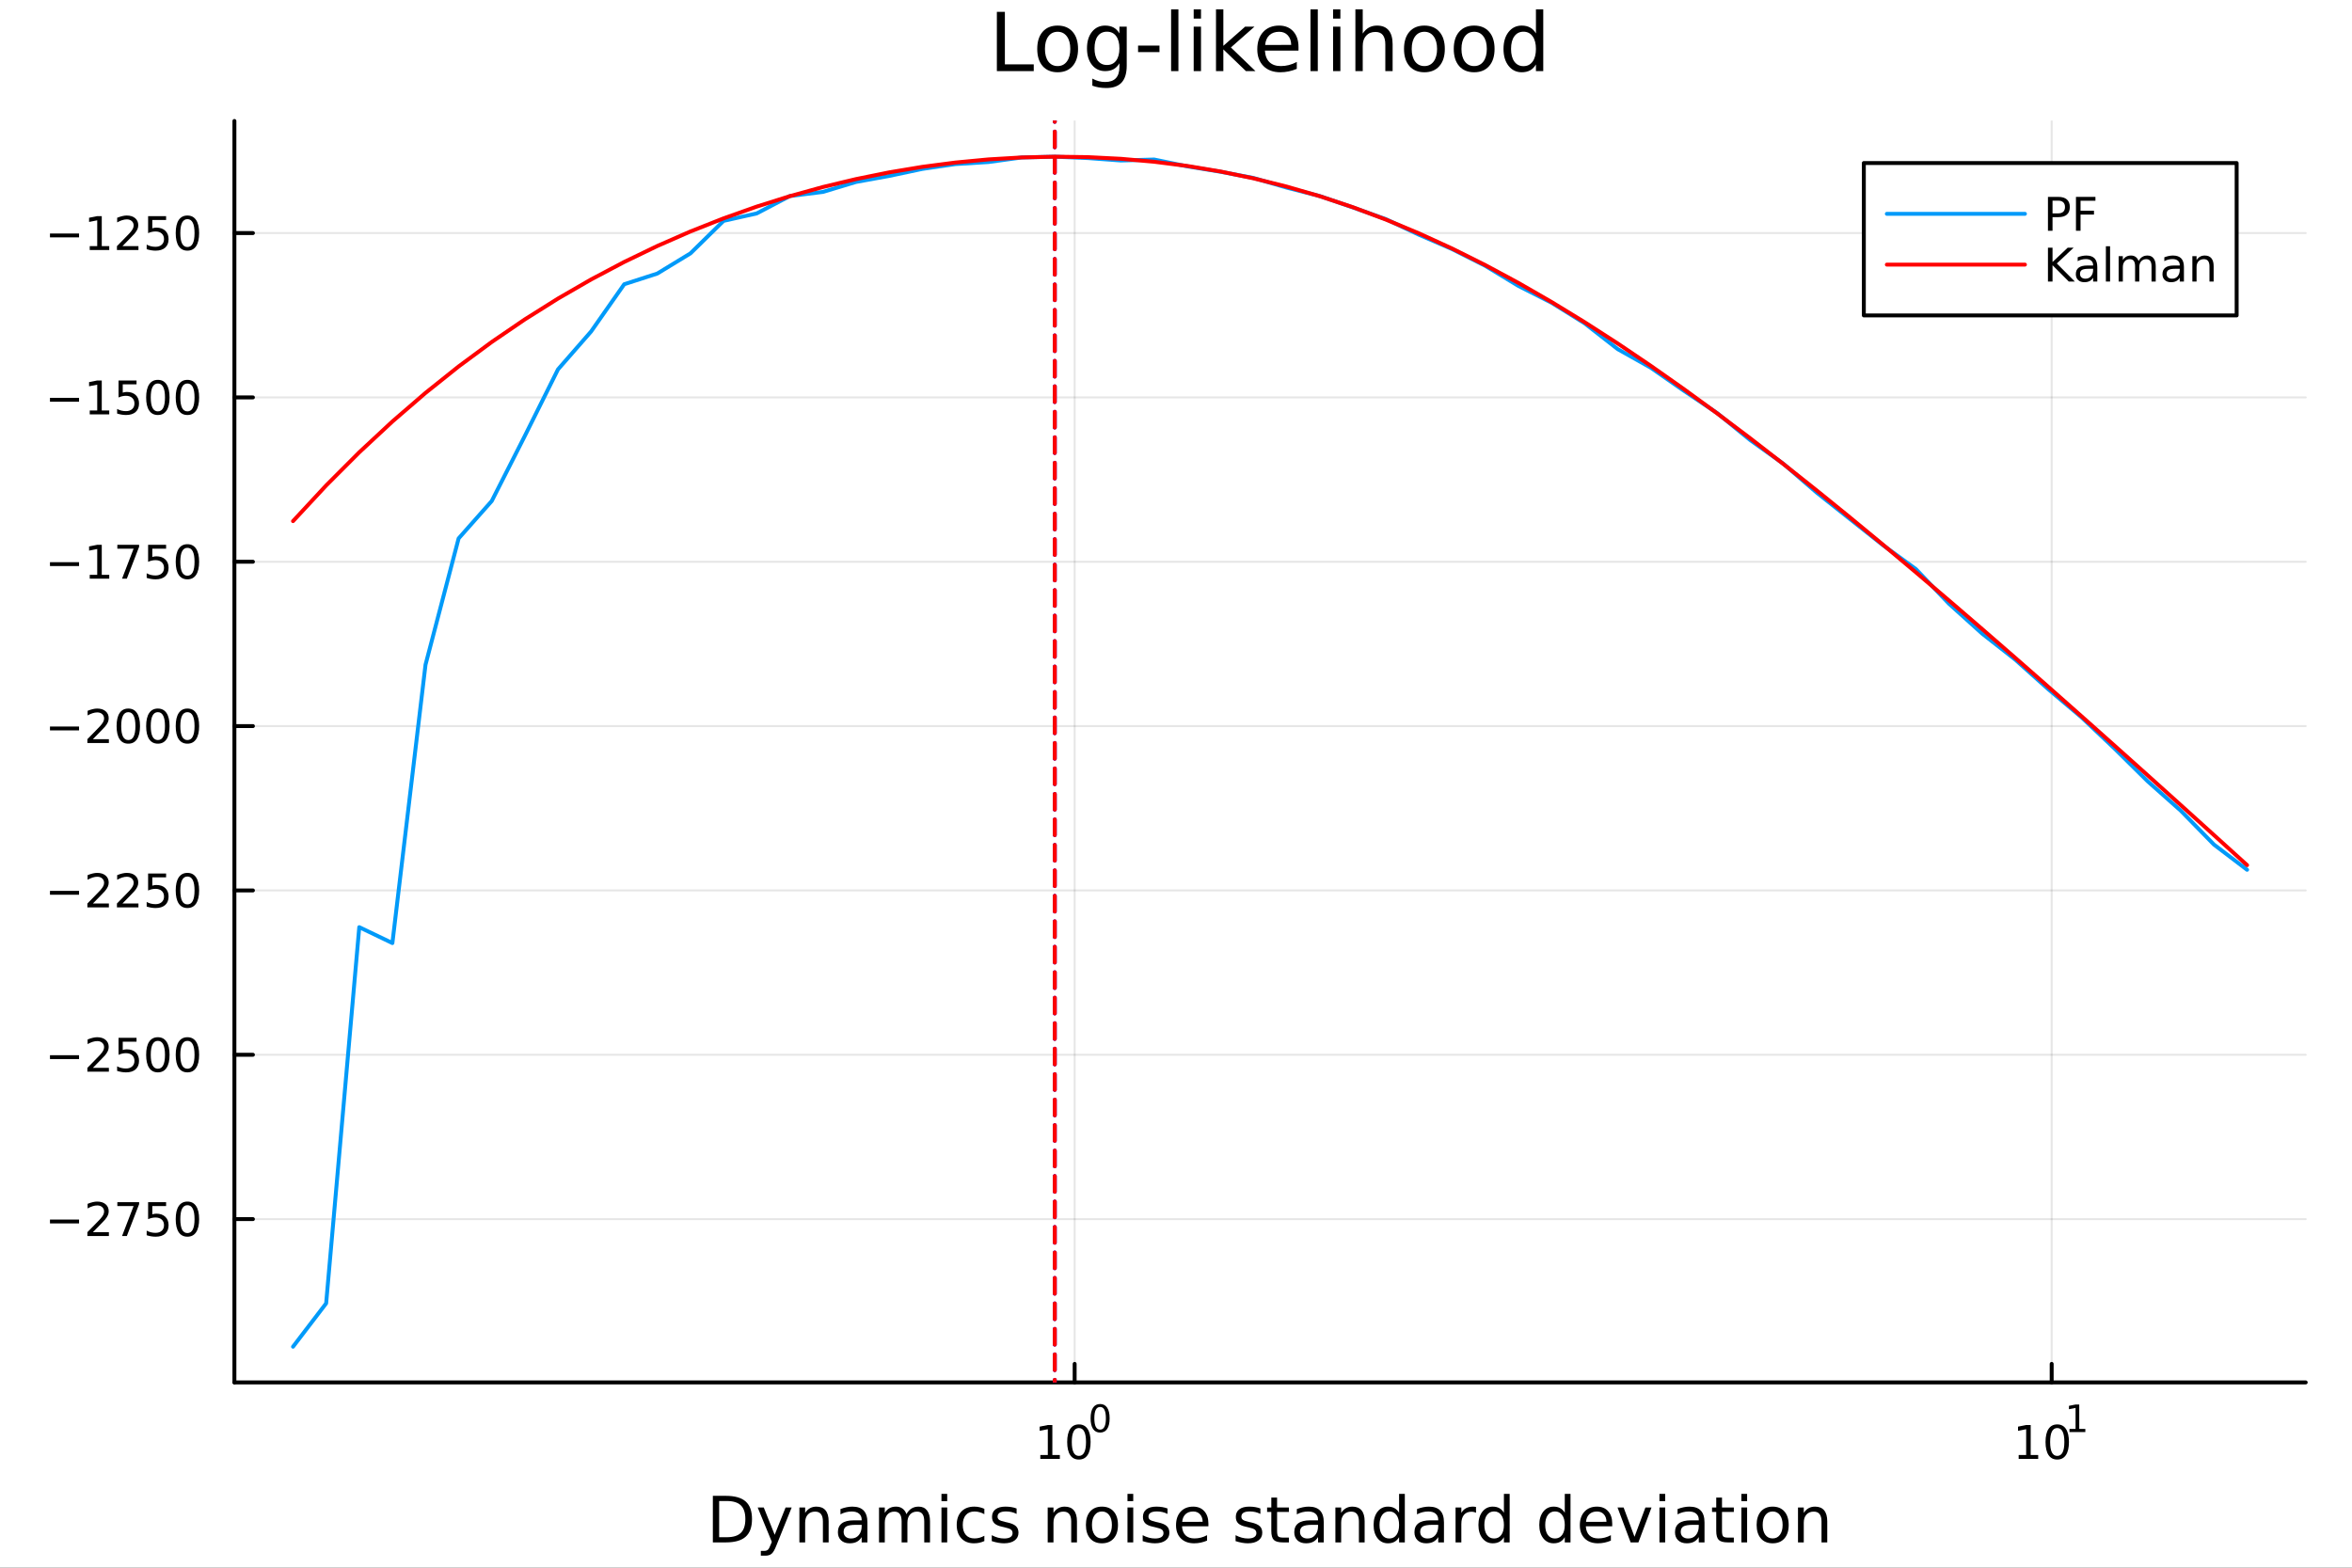 <?xml version="1.0" encoding="utf-8"?>
<svg xmlns="http://www.w3.org/2000/svg" xmlns:xlink="http://www.w3.org/1999/xlink" width="600" height="400" viewBox="0 0 2400 1600">
<rect x="0" y="0" width="2400" height="1600" fill="#333333" stroke="none"/>
<defs>
  <clipPath id="clip630">
    <rect x="0" y="0" width="2400" height="1600"/>
  </clipPath>
</defs>
<path clip-path="url(#clip630)" d="M0 1600 L2400 1600 L2400 0 L0 0  Z" fill="#ffffff" fill-rule="evenodd" fill-opacity="1"/>
<defs>
  <clipPath id="clip631">
    <rect x="480" y="0" width="1681" height="1600"/>
  </clipPath>
</defs>
<path clip-path="url(#clip630)" d="M239.19 1410.9 L2352.76 1410.9 L2352.76 123.472 L239.19 123.472  Z" fill="#ffffff" fill-rule="evenodd" fill-opacity="1"/>
<defs>
  <clipPath id="clip632">
    <rect x="239" y="123" width="2115" height="1288"/>
  </clipPath>
</defs>
<polyline clip-path="url(#clip632)" style="stroke:#000000; stroke-linecap:round; stroke-linejoin:round; stroke-width:2; stroke-opacity:0.1; fill:none" points="1096.58,1410.9 1096.58,123.472 "/>
<polyline clip-path="url(#clip632)" style="stroke:#000000; stroke-linecap:round; stroke-linejoin:round; stroke-width:2; stroke-opacity:0.1; fill:none" points="2093.55,1410.9 2093.55,123.472 "/>
<polyline clip-path="url(#clip632)" style="stroke:#000000; stroke-linecap:round; stroke-linejoin:round; stroke-width:2; stroke-opacity:0.1; fill:none" points="239.19,1244.24 2352.76,1244.24 "/>
<polyline clip-path="url(#clip632)" style="stroke:#000000; stroke-linecap:round; stroke-linejoin:round; stroke-width:2; stroke-opacity:0.1; fill:none" points="239.19,1076.51 2352.76,1076.51 "/>
<polyline clip-path="url(#clip632)" style="stroke:#000000; stroke-linecap:round; stroke-linejoin:round; stroke-width:2; stroke-opacity:0.1; fill:none" points="239.19,908.785 2352.76,908.785 "/>
<polyline clip-path="url(#clip632)" style="stroke:#000000; stroke-linecap:round; stroke-linejoin:round; stroke-width:2; stroke-opacity:0.1; fill:none" points="239.19,741.057 2352.76,741.057 "/>
<polyline clip-path="url(#clip632)" style="stroke:#000000; stroke-linecap:round; stroke-linejoin:round; stroke-width:2; stroke-opacity:0.1; fill:none" points="239.19,573.328 2352.76,573.328 "/>
<polyline clip-path="url(#clip632)" style="stroke:#000000; stroke-linecap:round; stroke-linejoin:round; stroke-width:2; stroke-opacity:0.1; fill:none" points="239.19,405.599 2352.76,405.599 "/>
<polyline clip-path="url(#clip632)" style="stroke:#000000; stroke-linecap:round; stroke-linejoin:round; stroke-width:2; stroke-opacity:0.1; fill:none" points="239.19,237.87 2352.76,237.87 "/>
<polyline clip-path="url(#clip630)" style="stroke:#000000; stroke-linecap:round; stroke-linejoin:round; stroke-width:4; stroke-opacity:1; fill:none" points="239.19,1410.9 2352.76,1410.9 "/>
<polyline clip-path="url(#clip630)" style="stroke:#000000; stroke-linecap:round; stroke-linejoin:round; stroke-width:4; stroke-opacity:1; fill:none" points="1096.58,1410.9 1096.58,1392 "/>
<polyline clip-path="url(#clip630)" style="stroke:#000000; stroke-linecap:round; stroke-linejoin:round; stroke-width:4; stroke-opacity:1; fill:none" points="2093.55,1410.9 2093.55,1392 "/>
<path clip-path="url(#clip630)" d="M1061.56 1485.02 L1069.2 1485.02 L1069.2 1458.66 L1060.89 1460.32 L1060.89 1456.06 L1069.16 1454.4 L1073.83 1454.4 L1073.83 1485.02 L1081.47 1485.02 L1081.47 1488.96 L1061.56 1488.96 L1061.56 1485.02 Z" fill="#000000" fill-rule="nonzero" fill-opacity="1" /><path clip-path="url(#clip630)" d="M1100.91 1457.48 Q1097.3 1457.48 1095.47 1461.04 Q1093.67 1464.58 1093.67 1471.71 Q1093.67 1478.82 1095.47 1482.38 Q1097.3 1485.92 1100.91 1485.92 Q1104.55 1485.92 1106.35 1482.38 Q1108.18 1478.82 1108.18 1471.71 Q1108.18 1464.58 1106.35 1461.04 Q1104.55 1457.48 1100.91 1457.48 M1100.91 1453.77 Q1106.72 1453.77 1109.78 1458.38 Q1112.86 1462.96 1112.86 1471.71 Q1112.86 1480.44 1109.78 1485.04 Q1106.72 1489.63 1100.91 1489.63 Q1095.1 1489.63 1092.03 1485.04 Q1088.97 1480.44 1088.97 1471.71 Q1088.97 1462.96 1092.03 1458.38 Q1095.1 1453.77 1100.91 1453.77 Z" fill="#000000" fill-rule="nonzero" fill-opacity="1" /><path clip-path="url(#clip630)" d="M1122.56 1435.97 Q1119.63 1435.97 1118.14 1438.86 Q1116.68 1441.74 1116.68 1447.53 Q1116.68 1453.31 1118.14 1456.2 Q1119.63 1459.08 1122.56 1459.08 Q1125.52 1459.08 1126.98 1456.2 Q1128.47 1453.31 1128.47 1447.53 Q1128.47 1441.74 1126.98 1438.86 Q1125.52 1435.97 1122.56 1435.97 M1122.56 1432.96 Q1127.28 1432.96 1129.77 1436.7 Q1132.27 1440.43 1132.27 1447.53 Q1132.27 1454.62 1129.77 1458.37 Q1127.28 1462.09 1122.56 1462.09 Q1117.84 1462.09 1115.34 1458.37 Q1112.86 1454.62 1112.86 1447.53 Q1112.86 1440.43 1115.34 1436.7 Q1117.84 1432.96 1122.56 1432.96 Z" fill="#000000" fill-rule="nonzero" fill-opacity="1" /><path clip-path="url(#clip630)" d="M2059.87 1485.02 L2067.51 1485.02 L2067.51 1458.66 L2059.2 1460.32 L2059.2 1456.06 L2067.47 1454.4 L2072.14 1454.4 L2072.14 1485.02 L2079.78 1485.02 L2079.78 1488.96 L2059.87 1488.96 L2059.87 1485.02 Z" fill="#000000" fill-rule="nonzero" fill-opacity="1" /><path clip-path="url(#clip630)" d="M2099.22 1457.48 Q2095.61 1457.48 2093.78 1461.04 Q2091.98 1464.58 2091.98 1471.71 Q2091.98 1478.82 2093.78 1482.38 Q2095.61 1485.92 2099.22 1485.92 Q2102.86 1485.92 2104.66 1482.38 Q2106.49 1478.82 2106.49 1471.71 Q2106.49 1464.58 2104.66 1461.04 Q2102.86 1457.48 2099.22 1457.48 M2099.22 1453.77 Q2105.03 1453.77 2108.09 1458.38 Q2111.17 1462.96 2111.17 1471.71 Q2111.17 1480.44 2108.09 1485.04 Q2105.03 1489.63 2099.22 1489.63 Q2093.41 1489.63 2090.34 1485.04 Q2087.28 1480.44 2087.28 1471.71 Q2087.28 1462.96 2090.34 1458.38 Q2093.41 1453.77 2099.22 1453.77 Z" fill="#000000" fill-rule="nonzero" fill-opacity="1" /><path clip-path="url(#clip630)" d="M2111.71 1458.35 L2117.92 1458.35 L2117.92 1436.93 L2111.17 1438.28 L2111.17 1434.82 L2117.88 1433.47 L2121.68 1433.47 L2121.68 1458.35 L2127.89 1458.35 L2127.89 1461.55 L2111.71 1461.55 L2111.71 1458.35 Z" fill="#000000" fill-rule="nonzero" fill-opacity="1" /><path clip-path="url(#clip630)" d="M733.834 1531.95 L733.834 1568.9 L741.6 1568.9 Q751.435 1568.9 755.986 1564.45 Q760.569 1559.99 760.569 1550.38 Q760.569 1540.83 755.986 1536.4 Q751.435 1531.95 741.6 1531.95 L733.834 1531.95 M727.404 1526.67 L740.613 1526.67 Q754.427 1526.67 760.888 1532.43 Q767.349 1538.16 767.349 1550.38 Q767.349 1562.66 760.856 1568.42 Q754.363 1574.19 740.613 1574.19 L727.404 1574.19 L727.404 1526.67 Z" fill="#000000" fill-rule="nonzero" fill-opacity="1" /><path clip-path="url(#clip630)" d="M792.175 1577.5 Q789.693 1583.86 787.337 1585.8 Q784.982 1587.74 781.035 1587.74 L776.356 1587.74 L776.356 1582.84 L779.794 1582.84 Q782.213 1582.84 783.55 1581.7 Q784.886 1580.55 786.51 1576.29 L787.56 1573.61 L773.142 1538.54 L779.348 1538.54 L790.488 1566.42 L801.628 1538.54 L807.835 1538.54 L792.175 1577.5 Z" fill="#000000" fill-rule="nonzero" fill-opacity="1" /><path clip-path="url(#clip630)" d="M845.552 1552.67 L845.552 1574.19 L839.695 1574.19 L839.695 1552.86 Q839.695 1547.8 837.722 1545.29 Q835.748 1542.77 831.802 1542.77 Q827.059 1542.77 824.322 1545.79 Q821.585 1548.82 821.585 1554.04 L821.585 1574.19 L815.696 1574.19 L815.696 1538.54 L821.585 1538.54 L821.585 1544.08 Q823.685 1540.86 826.518 1539.27 Q829.383 1537.68 833.107 1537.68 Q839.25 1537.68 842.401 1541.5 Q845.552 1545.29 845.552 1552.67 Z" fill="#000000" fill-rule="nonzero" fill-opacity="1" /><path clip-path="url(#clip630)" d="M873.433 1556.27 Q866.336 1556.27 863.598 1557.89 Q860.861 1559.51 860.861 1563.43 Q860.861 1566.55 862.898 1568.39 Q864.967 1570.21 868.5 1570.21 Q873.37 1570.21 876.298 1566.77 Q879.258 1563.3 879.258 1557.57 L879.258 1556.27 L873.433 1556.27 M885.115 1553.85 L885.115 1574.19 L879.258 1574.19 L879.258 1568.77 Q877.253 1572.02 874.261 1573.58 Q871.269 1575.11 866.94 1575.11 Q861.466 1575.11 858.219 1572.05 Q855.005 1568.97 855.005 1563.81 Q855.005 1557.79 859.015 1554.74 Q863.057 1551.68 871.046 1551.68 L879.258 1551.68 L879.258 1551.11 Q879.258 1547.07 876.584 1544.87 Q873.943 1542.64 869.137 1542.64 Q866.081 1542.64 863.185 1543.38 Q860.288 1544.11 857.615 1545.57 L857.615 1540.16 Q860.829 1538.92 863.853 1538.31 Q866.877 1537.68 869.741 1537.68 Q877.476 1537.68 881.295 1541.69 Q885.115 1545.7 885.115 1553.85 Z" fill="#000000" fill-rule="nonzero" fill-opacity="1" /><path clip-path="url(#clip630)" d="M924.932 1545.38 Q927.128 1541.43 930.184 1539.56 Q933.239 1537.68 937.377 1537.68 Q942.947 1537.68 945.971 1541.59 Q948.994 1545.48 948.994 1552.67 L948.994 1574.19 L943.106 1574.19 L943.106 1552.86 Q943.106 1547.74 941.292 1545.25 Q939.478 1542.77 935.754 1542.77 Q931.202 1542.77 928.56 1545.79 Q925.919 1548.82 925.919 1554.04 L925.919 1574.19 L920.03 1574.19 L920.03 1552.86 Q920.03 1547.7 918.216 1545.25 Q916.402 1542.77 912.614 1542.77 Q908.127 1542.77 905.485 1545.83 Q902.843 1548.85 902.843 1554.04 L902.843 1574.19 L896.955 1574.19 L896.955 1538.54 L902.843 1538.54 L902.843 1544.08 Q904.848 1540.8 907.649 1539.24 Q910.45 1537.68 914.301 1537.68 Q918.184 1537.68 920.89 1539.65 Q923.627 1541.62 924.932 1545.38 Z" fill="#000000" fill-rule="nonzero" fill-opacity="1" /><path clip-path="url(#clip630)" d="M960.675 1538.54 L966.532 1538.54 L966.532 1574.19 L960.675 1574.19 L960.675 1538.54 M960.675 1524.66 L966.532 1524.66 L966.532 1532.08 L960.675 1532.08 L960.675 1524.66 Z" fill="#000000" fill-rule="nonzero" fill-opacity="1" /><path clip-path="url(#clip630)" d="M1004.44 1539.91 L1004.44 1545.38 Q1001.96 1544.01 999.443 1543.34 Q996.96 1542.64 994.414 1542.64 Q988.716 1542.64 985.565 1546.27 Q982.414 1549.87 982.414 1556.39 Q982.414 1562.92 985.565 1566.55 Q988.716 1570.14 994.414 1570.14 Q996.96 1570.14 999.443 1569.47 Q1001.96 1568.77 1004.44 1567.41 L1004.44 1572.82 Q1001.99 1573.96 999.347 1574.54 Q996.737 1575.11 993.777 1575.11 Q985.725 1575.11 980.982 1570.05 Q976.24 1564.99 976.24 1556.39 Q976.24 1547.67 981.014 1542.68 Q985.82 1537.68 994.159 1537.68 Q996.865 1537.68 999.443 1538.25 Q1002.02 1538.79 1004.44 1539.91 Z" fill="#000000" fill-rule="nonzero" fill-opacity="1" /><path clip-path="url(#clip630)" d="M1037.35 1539.59 L1037.35 1545.13 Q1034.87 1543.85 1032.19 1543.22 Q1029.52 1542.58 1026.66 1542.58 Q1022.3 1542.58 1020.1 1543.92 Q1017.93 1545.25 1017.93 1547.93 Q1017.93 1549.96 1019.49 1551.14 Q1021.05 1552.29 1025.76 1553.34 L1027.77 1553.78 Q1034.01 1555.12 1036.62 1557.57 Q1039.26 1559.99 1039.26 1564.35 Q1039.26 1569.32 1035.31 1572.21 Q1031.4 1575.11 1024.52 1575.11 Q1021.66 1575.11 1018.54 1574.54 Q1015.45 1573.99 1012.01 1572.88 L1012.01 1566.83 Q1015.26 1568.52 1018.41 1569.38 Q1021.56 1570.21 1024.65 1570.21 Q1028.79 1570.21 1031.02 1568.81 Q1033.24 1567.37 1033.24 1564.8 Q1033.24 1562.41 1031.62 1561.14 Q1030.03 1559.86 1024.59 1558.68 L1022.55 1558.21 Q1017.11 1557.06 1014.69 1554.71 Q1012.27 1552.32 1012.27 1548.18 Q1012.27 1543.15 1015.83 1540.42 Q1019.4 1537.68 1025.96 1537.68 Q1029.2 1537.68 1032.07 1538.16 Q1034.93 1538.63 1037.35 1539.59 Z" fill="#000000" fill-rule="nonzero" fill-opacity="1" /><path clip-path="url(#clip630)" d="M1098.94 1552.67 L1098.94 1574.19 L1093.08 1574.19 L1093.08 1552.86 Q1093.08 1547.8 1091.11 1545.29 Q1089.14 1542.77 1085.19 1542.77 Q1080.45 1542.77 1077.71 1545.79 Q1074.97 1548.82 1074.97 1554.04 L1074.97 1574.19 L1069.08 1574.19 L1069.08 1538.54 L1074.97 1538.54 L1074.97 1544.08 Q1077.07 1540.86 1079.91 1539.27 Q1082.77 1537.68 1086.49 1537.68 Q1092.64 1537.68 1095.79 1541.5 Q1098.94 1545.29 1098.94 1552.67 Z" fill="#000000" fill-rule="nonzero" fill-opacity="1" /><path clip-path="url(#clip630)" d="M1124.43 1542.64 Q1119.72 1542.64 1116.99 1546.34 Q1114.25 1550 1114.25 1556.39 Q1114.25 1562.79 1116.95 1566.48 Q1119.69 1570.14 1124.43 1570.14 Q1129.11 1570.14 1131.85 1566.45 Q1134.59 1562.76 1134.59 1556.39 Q1134.59 1550.06 1131.85 1546.37 Q1129.11 1542.64 1124.43 1542.64 M1124.43 1537.68 Q1132.07 1537.68 1136.43 1542.64 Q1140.79 1547.61 1140.79 1556.39 Q1140.79 1565.15 1136.43 1570.14 Q1132.07 1575.11 1124.43 1575.11 Q1116.76 1575.11 1112.4 1570.14 Q1108.07 1565.15 1108.07 1556.39 Q1108.07 1547.61 1112.4 1542.64 Q1116.76 1537.68 1124.43 1537.68 Z" fill="#000000" fill-rule="nonzero" fill-opacity="1" /><path clip-path="url(#clip630)" d="M1150.5 1538.54 L1156.36 1538.54 L1156.36 1574.19 L1150.5 1574.19 L1150.5 1538.54 M1150.5 1524.66 L1156.36 1524.66 L1156.36 1532.08 L1150.5 1532.08 L1150.5 1524.66 Z" fill="#000000" fill-rule="nonzero" fill-opacity="1" /><path clip-path="url(#clip630)" d="M1191.34 1539.59 L1191.34 1545.13 Q1188.85 1543.85 1186.18 1543.22 Q1183.51 1542.58 1180.64 1542.58 Q1176.28 1542.58 1174.09 1543.92 Q1171.92 1545.25 1171.92 1547.93 Q1171.92 1549.96 1173.48 1551.14 Q1175.04 1552.29 1179.75 1553.34 L1181.76 1553.78 Q1187.99 1555.12 1190.6 1557.57 Q1193.25 1559.99 1193.25 1564.35 Q1193.25 1569.32 1189.3 1572.21 Q1185.38 1575.11 1178.51 1575.11 Q1175.65 1575.11 1172.53 1574.54 Q1169.44 1573.99 1166 1572.88 L1166 1566.83 Q1169.25 1568.52 1172.4 1569.38 Q1175.55 1570.21 1178.64 1570.21 Q1182.77 1570.21 1185 1568.81 Q1187.23 1567.37 1187.23 1564.8 Q1187.23 1562.41 1185.61 1561.14 Q1184.02 1559.86 1178.57 1558.68 L1176.54 1558.21 Q1171.09 1557.06 1168.67 1554.71 Q1166.26 1552.32 1166.26 1548.18 Q1166.26 1543.15 1169.82 1540.42 Q1173.39 1537.68 1179.94 1537.68 Q1183.19 1537.68 1186.05 1538.16 Q1188.92 1538.63 1191.34 1539.59 Z" fill="#000000" fill-rule="nonzero" fill-opacity="1" /><path clip-path="url(#clip630)" d="M1233.06 1554.9 L1233.06 1557.76 L1206.14 1557.76 Q1206.52 1563.81 1209.77 1566.99 Q1213.04 1570.14 1218.87 1570.14 Q1222.24 1570.14 1225.39 1569.32 Q1228.58 1568.49 1231.7 1566.83 L1231.7 1572.37 Q1228.54 1573.71 1225.23 1574.41 Q1221.92 1575.11 1218.52 1575.11 Q1209.99 1575.11 1204.99 1570.14 Q1200.03 1565.18 1200.03 1556.71 Q1200.03 1547.96 1204.74 1542.83 Q1209.48 1537.68 1217.5 1537.68 Q1224.69 1537.68 1228.86 1542.33 Q1233.06 1546.94 1233.06 1554.9 M1227.21 1553.18 Q1227.14 1548.37 1224.5 1545.51 Q1221.89 1542.64 1217.56 1542.64 Q1212.66 1542.64 1209.7 1545.41 Q1206.77 1548.18 1206.33 1553.21 L1227.21 1553.18 Z" fill="#000000" fill-rule="nonzero" fill-opacity="1" /><path clip-path="url(#clip630)" d="M1286.12 1539.59 L1286.12 1545.13 Q1283.64 1543.85 1280.97 1543.22 Q1278.29 1542.58 1275.43 1542.58 Q1271.07 1542.58 1268.87 1543.92 Q1266.71 1545.25 1266.71 1547.93 Q1266.71 1549.96 1268.27 1551.14 Q1269.83 1552.29 1274.54 1553.34 L1276.54 1553.78 Q1282.78 1555.12 1285.39 1557.57 Q1288.03 1559.99 1288.03 1564.35 Q1288.03 1569.32 1284.09 1572.21 Q1280.17 1575.11 1273.3 1575.11 Q1270.43 1575.11 1267.31 1574.54 Q1264.22 1573.99 1260.79 1572.88 L1260.79 1566.83 Q1264.03 1568.52 1267.18 1569.38 Q1270.34 1570.21 1273.42 1570.21 Q1277.56 1570.21 1279.79 1568.81 Q1282.02 1567.37 1282.02 1564.8 Q1282.02 1562.41 1280.39 1561.14 Q1278.8 1559.86 1273.36 1558.68 L1271.32 1558.21 Q1265.88 1557.06 1263.46 1554.71 Q1261.04 1552.32 1261.04 1548.18 Q1261.04 1543.15 1264.61 1540.42 Q1268.17 1537.68 1274.73 1537.68 Q1277.97 1537.68 1280.84 1538.16 Q1283.7 1538.63 1286.12 1539.59 Z" fill="#000000" fill-rule="nonzero" fill-opacity="1" /><path clip-path="url(#clip630)" d="M1303.15 1528.42 L1303.15 1538.54 L1315.21 1538.54 L1315.21 1543.09 L1303.15 1543.09 L1303.15 1562.44 Q1303.15 1566.8 1304.33 1568.04 Q1305.54 1569.28 1309.2 1569.28 L1315.21 1569.28 L1315.21 1574.19 L1309.2 1574.19 Q1302.42 1574.19 1299.84 1571.67 Q1297.26 1569.12 1297.26 1562.44 L1297.26 1543.09 L1292.97 1543.09 L1292.97 1538.54 L1297.26 1538.54 L1297.26 1528.42 L1303.15 1528.42 Z" fill="#000000" fill-rule="nonzero" fill-opacity="1" /><path clip-path="url(#clip630)" d="M1339.12 1556.27 Q1332.02 1556.27 1329.28 1557.89 Q1326.54 1559.51 1326.54 1563.43 Q1326.54 1566.55 1328.58 1568.39 Q1330.65 1570.21 1334.18 1570.21 Q1339.05 1570.21 1341.98 1566.77 Q1344.94 1563.3 1344.94 1557.57 L1344.94 1556.27 L1339.12 1556.27 M1350.8 1553.85 L1350.8 1574.19 L1344.94 1574.19 L1344.94 1568.77 Q1342.94 1572.02 1339.94 1573.58 Q1336.95 1575.11 1332.62 1575.11 Q1327.15 1575.11 1323.9 1572.05 Q1320.69 1568.97 1320.69 1563.81 Q1320.69 1557.79 1324.7 1554.74 Q1328.74 1551.68 1336.73 1551.68 L1344.94 1551.68 L1344.94 1551.11 Q1344.94 1547.07 1342.27 1544.87 Q1339.63 1542.64 1334.82 1542.64 Q1331.76 1542.64 1328.87 1543.38 Q1325.97 1544.11 1323.3 1545.57 L1323.3 1540.16 Q1326.51 1538.92 1329.54 1538.31 Q1332.56 1537.68 1335.42 1537.68 Q1343.16 1537.68 1346.98 1541.69 Q1350.8 1545.7 1350.8 1553.85 Z" fill="#000000" fill-rule="nonzero" fill-opacity="1" /><path clip-path="url(#clip630)" d="M1392.49 1552.67 L1392.49 1574.19 L1386.64 1574.19 L1386.64 1552.86 Q1386.64 1547.8 1384.66 1545.29 Q1382.69 1542.77 1378.74 1542.77 Q1374 1542.77 1371.26 1545.79 Q1368.53 1548.82 1368.53 1554.04 L1368.53 1574.19 L1362.64 1574.19 L1362.64 1538.54 L1368.53 1538.54 L1368.53 1544.08 Q1370.63 1540.86 1373.46 1539.27 Q1376.32 1537.68 1380.05 1537.68 Q1386.19 1537.68 1389.34 1541.5 Q1392.49 1545.29 1392.49 1552.67 Z" fill="#000000" fill-rule="nonzero" fill-opacity="1" /><path clip-path="url(#clip630)" d="M1427.63 1543.95 L1427.63 1524.66 L1433.49 1524.66 L1433.49 1574.19 L1427.63 1574.19 L1427.63 1568.84 Q1425.79 1572.02 1422.95 1573.58 Q1420.15 1575.11 1416.21 1575.11 Q1409.74 1575.11 1405.67 1569.95 Q1401.63 1564.8 1401.63 1556.39 Q1401.63 1547.99 1405.67 1542.83 Q1409.74 1537.68 1416.21 1537.68 Q1420.15 1537.68 1422.95 1539.24 Q1425.79 1540.77 1427.63 1543.95 M1407.68 1556.39 Q1407.68 1562.85 1410.32 1566.55 Q1412.99 1570.21 1417.64 1570.21 Q1422.28 1570.21 1424.96 1566.55 Q1427.63 1562.85 1427.63 1556.39 Q1427.63 1549.93 1424.96 1546.27 Q1422.28 1542.58 1417.64 1542.58 Q1412.99 1542.58 1410.32 1546.27 Q1407.68 1549.93 1407.68 1556.39 Z" fill="#000000" fill-rule="nonzero" fill-opacity="1" /><path clip-path="url(#clip630)" d="M1461.75 1556.27 Q1454.65 1556.27 1451.92 1557.89 Q1449.18 1559.51 1449.18 1563.43 Q1449.18 1566.55 1451.22 1568.39 Q1453.29 1570.21 1456.82 1570.21 Q1461.69 1570.21 1464.62 1566.77 Q1467.58 1563.3 1467.58 1557.57 L1467.58 1556.27 L1461.75 1556.27 M1473.43 1553.85 L1473.43 1574.19 L1467.58 1574.19 L1467.58 1568.77 Q1465.57 1572.02 1462.58 1573.58 Q1459.59 1575.11 1455.26 1575.11 Q1449.78 1575.11 1446.54 1572.05 Q1443.32 1568.97 1443.32 1563.81 Q1443.32 1557.79 1447.33 1554.74 Q1451.38 1551.68 1459.36 1551.68 L1467.58 1551.68 L1467.58 1551.11 Q1467.58 1547.07 1464.9 1544.87 Q1462.26 1542.64 1457.46 1542.64 Q1454.4 1542.64 1451.5 1543.38 Q1448.61 1544.11 1445.93 1545.57 L1445.93 1540.16 Q1449.15 1538.92 1452.17 1538.31 Q1455.2 1537.68 1458.06 1537.68 Q1465.79 1537.68 1469.61 1541.69 Q1473.43 1545.7 1473.43 1553.85 Z" fill="#000000" fill-rule="nonzero" fill-opacity="1" /><path clip-path="url(#clip630)" d="M1506.15 1544.01 Q1505.17 1543.44 1503.99 1543.18 Q1502.84 1542.9 1501.44 1542.9 Q1496.48 1542.9 1493.8 1546.14 Q1491.16 1549.36 1491.16 1555.41 L1491.16 1574.19 L1485.27 1574.19 L1485.27 1538.54 L1491.16 1538.54 L1491.16 1544.08 Q1493.01 1540.83 1495.97 1539.27 Q1498.93 1537.68 1503.16 1537.68 Q1503.77 1537.68 1504.5 1537.77 Q1505.23 1537.84 1506.12 1538 L1506.15 1544.01 Z" fill="#000000" fill-rule="nonzero" fill-opacity="1" /><path clip-path="url(#clip630)" d="M1534.61 1543.95 L1534.61 1524.66 L1540.46 1524.66 L1540.46 1574.19 L1534.61 1574.19 L1534.61 1568.84 Q1532.76 1572.02 1529.93 1573.58 Q1527.13 1575.11 1523.18 1575.11 Q1516.72 1575.11 1512.65 1569.95 Q1508.6 1564.8 1508.6 1556.39 Q1508.6 1547.99 1512.65 1542.83 Q1516.72 1537.68 1523.18 1537.68 Q1527.13 1537.68 1529.93 1539.24 Q1532.76 1540.77 1534.61 1543.95 M1514.65 1556.39 Q1514.65 1562.85 1517.29 1566.55 Q1519.97 1570.21 1524.61 1570.21 Q1529.26 1570.21 1531.93 1566.55 Q1534.61 1562.85 1534.61 1556.39 Q1534.61 1549.93 1531.93 1546.27 Q1529.26 1542.58 1524.61 1542.58 Q1519.97 1542.58 1517.29 1546.27 Q1514.65 1549.93 1514.65 1556.39 Z" fill="#000000" fill-rule="nonzero" fill-opacity="1" /><path clip-path="url(#clip630)" d="M1596.71 1543.95 L1596.71 1524.66 L1602.56 1524.66 L1602.56 1574.19 L1596.71 1574.19 L1596.71 1568.84 Q1594.86 1572.02 1592.03 1573.58 Q1589.23 1575.11 1585.28 1575.11 Q1578.82 1575.11 1574.74 1569.95 Q1570.7 1564.8 1570.7 1556.39 Q1570.7 1547.99 1574.74 1542.83 Q1578.82 1537.68 1585.28 1537.68 Q1589.23 1537.68 1592.03 1539.24 Q1594.86 1540.77 1596.71 1543.95 M1576.75 1556.39 Q1576.75 1562.85 1579.39 1566.55 Q1582.06 1570.21 1586.71 1570.21 Q1591.36 1570.21 1594.03 1566.55 Q1596.71 1562.85 1596.71 1556.39 Q1596.71 1549.93 1594.03 1546.27 Q1591.36 1542.58 1586.71 1542.58 Q1582.06 1542.58 1579.39 1546.27 Q1576.75 1549.93 1576.75 1556.39 Z" fill="#000000" fill-rule="nonzero" fill-opacity="1" /><path clip-path="url(#clip630)" d="M1645.12 1554.9 L1645.12 1557.76 L1618.19 1557.76 Q1618.57 1563.81 1621.82 1566.99 Q1625.1 1570.14 1630.92 1570.14 Q1634.29 1570.14 1637.45 1569.32 Q1640.63 1568.49 1643.75 1566.83 L1643.75 1572.37 Q1640.6 1573.71 1637.29 1574.41 Q1633.98 1575.11 1630.57 1575.11 Q1622.04 1575.11 1617.04 1570.14 Q1612.08 1565.18 1612.08 1556.71 Q1612.08 1547.96 1616.79 1542.83 Q1621.53 1537.68 1629.55 1537.68 Q1636.75 1537.68 1640.91 1542.33 Q1645.12 1546.94 1645.12 1554.9 M1639.26 1553.18 Q1639.2 1548.37 1636.55 1545.51 Q1633.94 1542.64 1629.62 1542.64 Q1624.71 1542.64 1621.75 1545.41 Q1618.83 1548.18 1618.38 1553.21 L1639.26 1553.18 Z" fill="#000000" fill-rule="nonzero" fill-opacity="1" /><path clip-path="url(#clip630)" d="M1650.53 1538.54 L1656.73 1538.54 L1667.87 1568.46 L1679.01 1538.54 L1685.22 1538.54 L1671.85 1574.19 L1663.9 1574.19 L1650.53 1538.54 Z" fill="#000000" fill-rule="nonzero" fill-opacity="1" /><path clip-path="url(#clip630)" d="M1693.3 1538.54 L1699.16 1538.54 L1699.16 1574.19 L1693.3 1574.19 L1693.3 1538.54 M1693.3 1524.66 L1699.16 1524.66 L1699.16 1532.08 L1693.3 1532.08 L1693.3 1524.66 Z" fill="#000000" fill-rule="nonzero" fill-opacity="1" /><path clip-path="url(#clip630)" d="M1727.62 1556.27 Q1720.52 1556.27 1717.78 1557.89 Q1715.04 1559.51 1715.04 1563.43 Q1715.04 1566.55 1717.08 1568.39 Q1719.15 1570.21 1722.68 1570.21 Q1727.55 1570.21 1730.48 1566.77 Q1733.44 1563.3 1733.44 1557.57 L1733.44 1556.27 L1727.62 1556.27 M1739.3 1553.85 L1739.3 1574.19 L1733.44 1574.19 L1733.44 1568.77 Q1731.44 1572.02 1728.44 1573.58 Q1725.45 1575.11 1721.12 1575.11 Q1715.65 1575.11 1712.4 1572.05 Q1709.19 1568.97 1709.19 1563.81 Q1709.19 1557.79 1713.2 1554.74 Q1717.24 1551.68 1725.23 1551.68 L1733.44 1551.68 L1733.44 1551.11 Q1733.44 1547.07 1730.77 1544.87 Q1728.13 1542.64 1723.32 1542.64 Q1720.26 1542.64 1717.37 1543.38 Q1714.47 1544.11 1711.8 1545.57 L1711.8 1540.16 Q1715.01 1538.92 1718.04 1538.31 Q1721.06 1537.68 1723.92 1537.68 Q1731.66 1537.68 1735.48 1541.69 Q1739.3 1545.7 1739.3 1553.85 Z" fill="#000000" fill-rule="nonzero" fill-opacity="1" /><path clip-path="url(#clip630)" d="M1757.15 1528.42 L1757.15 1538.54 L1769.22 1538.54 L1769.22 1543.09 L1757.15 1543.09 L1757.15 1562.44 Q1757.15 1566.8 1758.33 1568.04 Q1759.54 1569.28 1763.2 1569.28 L1769.22 1569.28 L1769.22 1574.19 L1763.2 1574.19 Q1756.42 1574.19 1753.84 1571.67 Q1751.26 1569.12 1751.26 1562.44 L1751.26 1543.09 L1746.97 1543.09 L1746.97 1538.54 L1751.26 1538.54 L1751.26 1528.42 L1757.15 1528.42 Z" fill="#000000" fill-rule="nonzero" fill-opacity="1" /><path clip-path="url(#clip630)" d="M1776.92 1538.54 L1782.77 1538.54 L1782.77 1574.19 L1776.92 1574.19 L1776.92 1538.54 M1776.92 1524.66 L1782.77 1524.66 L1782.77 1532.08 L1776.92 1532.08 L1776.92 1524.66 Z" fill="#000000" fill-rule="nonzero" fill-opacity="1" /><path clip-path="url(#clip630)" d="M1808.84 1542.64 Q1804.13 1542.64 1801.39 1546.34 Q1798.66 1550 1798.66 1556.39 Q1798.66 1562.79 1801.36 1566.48 Q1804.1 1570.14 1808.84 1570.14 Q1813.52 1570.14 1816.26 1566.45 Q1819 1562.76 1819 1556.39 Q1819 1550.06 1816.26 1546.37 Q1813.52 1542.64 1808.84 1542.64 M1808.84 1537.68 Q1816.48 1537.68 1820.84 1542.64 Q1825.2 1547.61 1825.2 1556.39 Q1825.2 1565.15 1820.84 1570.14 Q1816.48 1575.11 1808.84 1575.11 Q1801.17 1575.11 1796.81 1570.14 Q1792.48 1565.15 1792.48 1556.39 Q1792.48 1547.61 1796.81 1542.64 Q1801.17 1537.68 1808.84 1537.68 Z" fill="#000000" fill-rule="nonzero" fill-opacity="1" /><path clip-path="url(#clip630)" d="M1864.54 1552.67 L1864.54 1574.19 L1858.69 1574.19 L1858.69 1552.86 Q1858.69 1547.8 1856.71 1545.29 Q1854.74 1542.77 1850.79 1542.77 Q1846.05 1542.77 1843.31 1545.79 Q1840.58 1548.82 1840.58 1554.04 L1840.58 1574.19 L1834.69 1574.19 L1834.69 1538.54 L1840.58 1538.54 L1840.58 1544.08 Q1842.68 1540.86 1845.51 1539.27 Q1848.37 1537.68 1852.1 1537.68 Q1858.24 1537.68 1861.39 1541.5 Q1864.54 1545.29 1864.54 1552.67 Z" fill="#000000" fill-rule="nonzero" fill-opacity="1" /><polyline clip-path="url(#clip630)" style="stroke:#000000; stroke-linecap:round; stroke-linejoin:round; stroke-width:4; stroke-opacity:1; fill:none" points="239.19,1410.9 239.19,123.472 "/>
<polyline clip-path="url(#clip630)" style="stroke:#000000; stroke-linecap:round; stroke-linejoin:round; stroke-width:4; stroke-opacity:1; fill:none" points="239.19,1244.24 258.088,1244.24 "/>
<polyline clip-path="url(#clip630)" style="stroke:#000000; stroke-linecap:round; stroke-linejoin:round; stroke-width:4; stroke-opacity:1; fill:none" points="239.19,1076.51 258.088,1076.51 "/>
<polyline clip-path="url(#clip630)" style="stroke:#000000; stroke-linecap:round; stroke-linejoin:round; stroke-width:4; stroke-opacity:1; fill:none" points="239.19,908.785 258.088,908.785 "/>
<polyline clip-path="url(#clip630)" style="stroke:#000000; stroke-linecap:round; stroke-linejoin:round; stroke-width:4; stroke-opacity:1; fill:none" points="239.19,741.057 258.088,741.057 "/>
<polyline clip-path="url(#clip630)" style="stroke:#000000; stroke-linecap:round; stroke-linejoin:round; stroke-width:4; stroke-opacity:1; fill:none" points="239.19,573.328 258.088,573.328 "/>
<polyline clip-path="url(#clip630)" style="stroke:#000000; stroke-linecap:round; stroke-linejoin:round; stroke-width:4; stroke-opacity:1; fill:none" points="239.19,405.599 258.088,405.599 "/>
<polyline clip-path="url(#clip630)" style="stroke:#000000; stroke-linecap:round; stroke-linejoin:round; stroke-width:4; stroke-opacity:1; fill:none" points="239.19,237.87 258.088,237.87 "/>
<path clip-path="url(#clip630)" d="M50.992 1244.69 L80.668 1244.69 L80.668 1248.63 L50.992 1248.63 L50.992 1244.69 Z" fill="#000000" fill-rule="nonzero" fill-opacity="1" /><path clip-path="url(#clip630)" d="M94.788 1257.59 L111.108 1257.59 L111.108 1261.52 L89.163 1261.52 L89.163 1257.59 Q91.825 1254.83 96.409 1250.2 Q101.015 1245.55 102.196 1244.21 Q104.441 1241.69 105.321 1239.95 Q106.223 1238.19 106.223 1236.5 Q106.223 1233.75 104.279 1232.01 Q102.358 1230.27 99.256 1230.27 Q97.057 1230.27 94.603 1231.04 Q92.172 1231.8 89.395 1233.35 L89.395 1228.63 Q92.219 1227.5 94.672 1226.92 Q97.126 1226.34 99.163 1226.34 Q104.534 1226.34 107.728 1229.02 Q110.922 1231.71 110.922 1236.2 Q110.922 1238.33 110.112 1240.25 Q109.325 1242.15 107.219 1244.74 Q106.64 1245.41 103.538 1248.63 Q100.436 1251.82 94.788 1257.59 Z" fill="#000000" fill-rule="nonzero" fill-opacity="1" /><path clip-path="url(#clip630)" d="M119.742 1226.96 L141.964 1226.96 L141.964 1228.95 L129.418 1261.52 L124.533 1261.52 L136.339 1230.9 L119.742 1230.9 L119.742 1226.96 Z" fill="#000000" fill-rule="nonzero" fill-opacity="1" /><path clip-path="url(#clip630)" d="M151.13 1226.96 L169.487 1226.96 L169.487 1230.9 L155.413 1230.9 L155.413 1239.37 Q156.431 1239.02 157.45 1238.86 Q158.468 1238.68 159.487 1238.68 Q165.274 1238.68 168.654 1241.85 Q172.033 1245.02 172.033 1250.44 Q172.033 1256.01 168.561 1259.12 Q165.089 1262.19 158.769 1262.19 Q156.593 1262.19 154.325 1261.82 Q152.08 1261.45 149.672 1260.71 L149.672 1256.01 Q151.755 1257.15 153.978 1257.7 Q156.2 1258.26 158.677 1258.26 Q162.681 1258.26 165.019 1256.15 Q167.357 1254.05 167.357 1250.44 Q167.357 1246.82 165.019 1244.72 Q162.681 1242.61 158.677 1242.61 Q156.802 1242.61 154.927 1243.03 Q153.075 1243.44 151.13 1244.32 L151.13 1226.96 Z" fill="#000000" fill-rule="nonzero" fill-opacity="1" /><path clip-path="url(#clip630)" d="M191.246 1230.04 Q187.635 1230.04 185.806 1233.61 Q184.001 1237.15 184.001 1244.28 Q184.001 1251.38 185.806 1254.95 Q187.635 1258.49 191.246 1258.49 Q194.88 1258.49 196.686 1254.95 Q198.514 1251.38 198.514 1244.28 Q198.514 1237.15 196.686 1233.61 Q194.88 1230.04 191.246 1230.04 M191.246 1226.34 Q197.056 1226.34 200.112 1230.94 Q203.19 1235.53 203.19 1244.28 Q203.19 1253 200.112 1257.61 Q197.056 1262.19 191.246 1262.19 Q185.436 1262.19 182.357 1257.61 Q179.302 1253 179.302 1244.28 Q179.302 1235.53 182.357 1230.94 Q185.436 1226.34 191.246 1226.34 Z" fill="#000000" fill-rule="nonzero" fill-opacity="1" /><path clip-path="url(#clip630)" d="M50.992 1076.97 L80.668 1076.97 L80.668 1080.9 L50.992 1080.9 L50.992 1076.97 Z" fill="#000000" fill-rule="nonzero" fill-opacity="1" /><path clip-path="url(#clip630)" d="M94.788 1089.86 L111.108 1089.86 L111.108 1093.79 L89.163 1093.79 L89.163 1089.86 Q91.825 1087.1 96.409 1082.47 Q101.015 1077.82 102.196 1076.48 Q104.441 1073.96 105.321 1072.22 Q106.223 1070.46 106.223 1068.77 Q106.223 1066.02 104.279 1064.28 Q102.358 1062.54 99.256 1062.54 Q97.057 1062.54 94.603 1063.31 Q92.172 1064.07 89.395 1065.62 L89.395 1060.9 Q92.219 1059.77 94.672 1059.19 Q97.126 1058.61 99.163 1058.61 Q104.534 1058.61 107.728 1061.29 Q110.922 1063.98 110.922 1068.47 Q110.922 1070.6 110.112 1072.52 Q109.325 1074.42 107.219 1077.01 Q106.64 1077.68 103.538 1080.9 Q100.436 1084.1 94.788 1089.86 Z" fill="#000000" fill-rule="nonzero" fill-opacity="1" /><path clip-path="url(#clip630)" d="M120.969 1059.23 L139.325 1059.23 L139.325 1063.17 L125.251 1063.17 L125.251 1071.64 Q126.27 1071.29 127.288 1071.13 Q128.307 1070.95 129.325 1070.95 Q135.112 1070.95 138.492 1074.12 Q141.871 1077.29 141.871 1082.71 Q141.871 1088.29 138.399 1091.39 Q134.927 1094.47 128.607 1094.47 Q126.432 1094.47 124.163 1094.1 Q121.918 1093.72 119.51 1092.98 L119.51 1088.29 Q121.594 1089.42 123.816 1089.97 Q126.038 1090.53 128.515 1090.53 Q132.519 1090.53 134.857 1088.42 Q137.195 1086.32 137.195 1082.71 Q137.195 1079.1 134.857 1076.99 Q132.519 1074.88 128.515 1074.88 Q126.64 1074.88 124.765 1075.3 Q122.913 1075.72 120.969 1076.6 L120.969 1059.23 Z" fill="#000000" fill-rule="nonzero" fill-opacity="1" /><path clip-path="url(#clip630)" d="M161.084 1062.31 Q157.473 1062.31 155.644 1065.88 Q153.839 1069.42 153.839 1076.55 Q153.839 1083.66 155.644 1087.22 Q157.473 1090.76 161.084 1090.76 Q164.718 1090.76 166.524 1087.22 Q168.353 1083.66 168.353 1076.55 Q168.353 1069.42 166.524 1065.88 Q164.718 1062.31 161.084 1062.31 M161.084 1058.61 Q166.894 1058.61 169.95 1063.22 Q173.029 1067.8 173.029 1076.55 Q173.029 1085.28 169.95 1089.88 Q166.894 1094.47 161.084 1094.47 Q155.274 1094.47 152.195 1089.88 Q149.14 1085.28 149.14 1076.55 Q149.14 1067.8 152.195 1063.22 Q155.274 1058.61 161.084 1058.61 Z" fill="#000000" fill-rule="nonzero" fill-opacity="1" /><path clip-path="url(#clip630)" d="M191.246 1062.31 Q187.635 1062.31 185.806 1065.88 Q184.001 1069.42 184.001 1076.55 Q184.001 1083.66 185.806 1087.22 Q187.635 1090.76 191.246 1090.76 Q194.88 1090.76 196.686 1087.22 Q198.514 1083.66 198.514 1076.55 Q198.514 1069.42 196.686 1065.88 Q194.88 1062.31 191.246 1062.31 M191.246 1058.61 Q197.056 1058.61 200.112 1063.22 Q203.19 1067.8 203.19 1076.55 Q203.19 1085.28 200.112 1089.88 Q197.056 1094.47 191.246 1094.47 Q185.436 1094.47 182.357 1089.88 Q179.302 1085.28 179.302 1076.55 Q179.302 1067.8 182.357 1063.22 Q185.436 1058.61 191.246 1058.61 Z" fill="#000000" fill-rule="nonzero" fill-opacity="1" /><path clip-path="url(#clip630)" d="M50.992 909.237 L80.668 909.237 L80.668 913.172 L50.992 913.172 L50.992 909.237 Z" fill="#000000" fill-rule="nonzero" fill-opacity="1" /><path clip-path="url(#clip630)" d="M94.788 922.13 L111.108 922.13 L111.108 926.065 L89.163 926.065 L89.163 922.13 Q91.825 919.376 96.409 914.746 Q101.015 910.093 102.196 908.751 Q104.441 906.228 105.321 904.492 Q106.223 902.732 106.223 901.042 Q106.223 898.288 104.279 896.552 Q102.358 894.816 99.256 894.816 Q97.057 894.816 94.603 895.58 Q92.172 896.343 89.395 897.894 L89.395 893.172 Q92.219 892.038 94.672 891.459 Q97.126 890.88 99.163 890.88 Q104.534 890.88 107.728 893.566 Q110.922 896.251 110.922 900.742 Q110.922 902.871 110.112 904.792 Q109.325 906.691 107.219 909.283 Q106.64 909.954 103.538 913.172 Q100.436 916.366 94.788 922.13 Z" fill="#000000" fill-rule="nonzero" fill-opacity="1" /><path clip-path="url(#clip630)" d="M124.95 922.13 L141.269 922.13 L141.269 926.065 L119.325 926.065 L119.325 922.13 Q121.987 919.376 126.57 914.746 Q131.177 910.093 132.357 908.751 Q134.603 906.228 135.482 904.492 Q136.385 902.732 136.385 901.042 Q136.385 898.288 134.441 896.552 Q132.519 894.816 129.418 894.816 Q127.219 894.816 124.765 895.58 Q122.334 896.343 119.557 897.894 L119.557 893.172 Q122.381 892.038 124.834 891.459 Q127.288 890.88 129.325 890.88 Q134.695 890.88 137.89 893.566 Q141.084 896.251 141.084 900.742 Q141.084 902.871 140.274 904.792 Q139.487 906.691 137.381 909.283 Q136.802 909.954 133.7 913.172 Q130.598 916.366 124.95 922.13 Z" fill="#000000" fill-rule="nonzero" fill-opacity="1" /><path clip-path="url(#clip630)" d="M151.13 891.505 L169.487 891.505 L169.487 895.441 L155.413 895.441 L155.413 903.913 Q156.431 903.566 157.45 903.404 Q158.468 903.218 159.487 903.218 Q165.274 903.218 168.654 906.39 Q172.033 909.561 172.033 914.978 Q172.033 920.556 168.561 923.658 Q165.089 926.737 158.769 926.737 Q156.593 926.737 154.325 926.366 Q152.08 925.996 149.672 925.255 L149.672 920.556 Q151.755 921.69 153.978 922.246 Q156.2 922.802 158.677 922.802 Q162.681 922.802 165.019 920.695 Q167.357 918.589 167.357 914.978 Q167.357 911.366 165.019 909.26 Q162.681 907.154 158.677 907.154 Q156.802 907.154 154.927 907.57 Q153.075 907.987 151.13 908.866 L151.13 891.505 Z" fill="#000000" fill-rule="nonzero" fill-opacity="1" /><path clip-path="url(#clip630)" d="M191.246 894.584 Q187.635 894.584 185.806 898.149 Q184.001 901.691 184.001 908.82 Q184.001 915.927 185.806 919.491 Q187.635 923.033 191.246 923.033 Q194.88 923.033 196.686 919.491 Q198.514 915.927 198.514 908.82 Q198.514 901.691 196.686 898.149 Q194.88 894.584 191.246 894.584 M191.246 890.88 Q197.056 890.88 200.112 895.487 Q203.19 900.07 203.19 908.82 Q203.19 917.547 200.112 922.153 Q197.056 926.737 191.246 926.737 Q185.436 926.737 182.357 922.153 Q179.302 917.547 179.302 908.82 Q179.302 900.07 182.357 895.487 Q185.436 890.88 191.246 890.88 Z" fill="#000000" fill-rule="nonzero" fill-opacity="1" /><path clip-path="url(#clip630)" d="M50.992 741.508 L80.668 741.508 L80.668 745.443 L50.992 745.443 L50.992 741.508 Z" fill="#000000" fill-rule="nonzero" fill-opacity="1" /><path clip-path="url(#clip630)" d="M94.788 754.402 L111.108 754.402 L111.108 758.337 L89.163 758.337 L89.163 754.402 Q91.825 751.647 96.409 747.017 Q101.015 742.365 102.196 741.022 Q104.441 738.499 105.321 736.763 Q106.223 735.003 106.223 733.314 Q106.223 730.559 104.279 728.823 Q102.358 727.087 99.256 727.087 Q97.057 727.087 94.603 727.851 Q92.172 728.615 89.395 730.166 L89.395 725.443 Q92.219 724.309 94.672 723.73 Q97.126 723.152 99.163 723.152 Q104.534 723.152 107.728 725.837 Q110.922 728.522 110.922 733.013 Q110.922 735.142 110.112 737.064 Q109.325 738.962 107.219 741.554 Q106.64 742.226 103.538 745.443 Q100.436 748.638 94.788 754.402 Z" fill="#000000" fill-rule="nonzero" fill-opacity="1" /><path clip-path="url(#clip630)" d="M130.922 726.855 Q127.311 726.855 125.482 730.42 Q123.677 733.962 123.677 741.091 Q123.677 748.198 125.482 751.763 Q127.311 755.304 130.922 755.304 Q134.556 755.304 136.362 751.763 Q138.191 748.198 138.191 741.091 Q138.191 733.962 136.362 730.42 Q134.556 726.855 130.922 726.855 M130.922 723.152 Q136.732 723.152 139.788 727.758 Q142.867 732.341 142.867 741.091 Q142.867 749.818 139.788 754.425 Q136.732 759.008 130.922 759.008 Q125.112 759.008 122.033 754.425 Q118.978 749.818 118.978 741.091 Q118.978 732.341 122.033 727.758 Q125.112 723.152 130.922 723.152 Z" fill="#000000" fill-rule="nonzero" fill-opacity="1" /><path clip-path="url(#clip630)" d="M161.084 726.855 Q157.473 726.855 155.644 730.42 Q153.839 733.962 153.839 741.091 Q153.839 748.198 155.644 751.763 Q157.473 755.304 161.084 755.304 Q164.718 755.304 166.524 751.763 Q168.353 748.198 168.353 741.091 Q168.353 733.962 166.524 730.42 Q164.718 726.855 161.084 726.855 M161.084 723.152 Q166.894 723.152 169.95 727.758 Q173.029 732.341 173.029 741.091 Q173.029 749.818 169.95 754.425 Q166.894 759.008 161.084 759.008 Q155.274 759.008 152.195 754.425 Q149.14 749.818 149.14 741.091 Q149.14 732.341 152.195 727.758 Q155.274 723.152 161.084 723.152 Z" fill="#000000" fill-rule="nonzero" fill-opacity="1" /><path clip-path="url(#clip630)" d="M191.246 726.855 Q187.635 726.855 185.806 730.42 Q184.001 733.962 184.001 741.091 Q184.001 748.198 185.806 751.763 Q187.635 755.304 191.246 755.304 Q194.88 755.304 196.686 751.763 Q198.514 748.198 198.514 741.091 Q198.514 733.962 196.686 730.42 Q194.88 726.855 191.246 726.855 M191.246 723.152 Q197.056 723.152 200.112 727.758 Q203.19 732.341 203.19 741.091 Q203.19 749.818 200.112 754.425 Q197.056 759.008 191.246 759.008 Q185.436 759.008 182.357 754.425 Q179.302 749.818 179.302 741.091 Q179.302 732.341 182.357 727.758 Q185.436 723.152 191.246 723.152 Z" fill="#000000" fill-rule="nonzero" fill-opacity="1" /><path clip-path="url(#clip630)" d="M50.992 573.779 L80.668 573.779 L80.668 577.714 L50.992 577.714 L50.992 573.779 Z" fill="#000000" fill-rule="nonzero" fill-opacity="1" /><path clip-path="url(#clip630)" d="M91.571 586.673 L99.21 586.673 L99.21 560.307 L90.899 561.974 L90.899 557.715 L99.163 556.048 L103.839 556.048 L103.839 586.673 L111.478 586.673 L111.478 590.608 L91.571 590.608 L91.571 586.673 Z" fill="#000000" fill-rule="nonzero" fill-opacity="1" /><path clip-path="url(#clip630)" d="M119.742 556.048 L141.964 556.048 L141.964 558.039 L129.418 590.608 L124.533 590.608 L136.339 559.983 L119.742 559.983 L119.742 556.048 Z" fill="#000000" fill-rule="nonzero" fill-opacity="1" /><path clip-path="url(#clip630)" d="M151.13 556.048 L169.487 556.048 L169.487 559.983 L155.413 559.983 L155.413 568.455 Q156.431 568.108 157.45 567.946 Q158.468 567.761 159.487 567.761 Q165.274 567.761 168.654 570.932 Q172.033 574.103 172.033 579.52 Q172.033 585.099 168.561 588.2 Q165.089 591.279 158.769 591.279 Q156.593 591.279 154.325 590.909 Q152.08 590.538 149.672 589.798 L149.672 585.099 Q151.755 586.233 153.978 586.788 Q156.2 587.344 158.677 587.344 Q162.681 587.344 165.019 585.238 Q167.357 583.131 167.357 579.52 Q167.357 575.909 165.019 573.802 Q162.681 571.696 158.677 571.696 Q156.802 571.696 154.927 572.113 Q153.075 572.529 151.13 573.409 L151.13 556.048 Z" fill="#000000" fill-rule="nonzero" fill-opacity="1" /><path clip-path="url(#clip630)" d="M191.246 559.127 Q187.635 559.127 185.806 562.691 Q184.001 566.233 184.001 573.363 Q184.001 580.469 185.806 584.034 Q187.635 587.575 191.246 587.575 Q194.88 587.575 196.686 584.034 Q198.514 580.469 198.514 573.363 Q198.514 566.233 196.686 562.691 Q194.88 559.127 191.246 559.127 M191.246 555.423 Q197.056 555.423 200.112 560.029 Q203.19 564.613 203.19 573.363 Q203.19 582.089 200.112 586.696 Q197.056 591.279 191.246 591.279 Q185.436 591.279 182.357 586.696 Q179.302 582.089 179.302 573.363 Q179.302 564.613 182.357 560.029 Q185.436 555.423 191.246 555.423 Z" fill="#000000" fill-rule="nonzero" fill-opacity="1" /><path clip-path="url(#clip630)" d="M50.992 406.05 L80.668 406.05 L80.668 409.986 L50.992 409.986 L50.992 406.05 Z" fill="#000000" fill-rule="nonzero" fill-opacity="1" /><path clip-path="url(#clip630)" d="M91.571 418.944 L99.21 418.944 L99.21 392.578 L90.899 394.245 L90.899 389.986 L99.163 388.319 L103.839 388.319 L103.839 418.944 L111.478 418.944 L111.478 422.879 L91.571 422.879 L91.571 418.944 Z" fill="#000000" fill-rule="nonzero" fill-opacity="1" /><path clip-path="url(#clip630)" d="M120.969 388.319 L139.325 388.319 L139.325 392.254 L125.251 392.254 L125.251 400.726 Q126.27 400.379 127.288 400.217 Q128.307 400.032 129.325 400.032 Q135.112 400.032 138.492 403.203 Q141.871 406.375 141.871 411.791 Q141.871 417.37 138.399 420.472 Q134.927 423.55 128.607 423.55 Q126.432 423.55 124.163 423.18 Q121.918 422.81 119.51 422.069 L119.51 417.37 Q121.594 418.504 123.816 419.06 Q126.038 419.615 128.515 419.615 Q132.519 419.615 134.857 417.509 Q137.195 415.402 137.195 411.791 Q137.195 408.18 134.857 406.074 Q132.519 403.967 128.515 403.967 Q126.64 403.967 124.765 404.384 Q122.913 404.8 120.969 405.68 L120.969 388.319 Z" fill="#000000" fill-rule="nonzero" fill-opacity="1" /><path clip-path="url(#clip630)" d="M161.084 391.398 Q157.473 391.398 155.644 394.963 Q153.839 398.504 153.839 405.634 Q153.839 412.74 155.644 416.305 Q157.473 419.847 161.084 419.847 Q164.718 419.847 166.524 416.305 Q168.353 412.74 168.353 405.634 Q168.353 398.504 166.524 394.963 Q164.718 391.398 161.084 391.398 M161.084 387.694 Q166.894 387.694 169.95 392.301 Q173.029 396.884 173.029 405.634 Q173.029 414.361 169.95 418.967 Q166.894 423.55 161.084 423.55 Q155.274 423.55 152.195 418.967 Q149.14 414.361 149.14 405.634 Q149.14 396.884 152.195 392.301 Q155.274 387.694 161.084 387.694 Z" fill="#000000" fill-rule="nonzero" fill-opacity="1" /><path clip-path="url(#clip630)" d="M191.246 391.398 Q187.635 391.398 185.806 394.963 Q184.001 398.504 184.001 405.634 Q184.001 412.74 185.806 416.305 Q187.635 419.847 191.246 419.847 Q194.88 419.847 196.686 416.305 Q198.514 412.74 198.514 405.634 Q198.514 398.504 196.686 394.963 Q194.88 391.398 191.246 391.398 M191.246 387.694 Q197.056 387.694 200.112 392.301 Q203.19 396.884 203.19 405.634 Q203.19 414.361 200.112 418.967 Q197.056 423.55 191.246 423.55 Q185.436 423.55 182.357 418.967 Q179.302 414.361 179.302 405.634 Q179.302 396.884 182.357 392.301 Q185.436 387.694 191.246 387.694 Z" fill="#000000" fill-rule="nonzero" fill-opacity="1" /><path clip-path="url(#clip630)" d="M50.992 238.322 L80.668 238.322 L80.668 242.257 L50.992 242.257 L50.992 238.322 Z" fill="#000000" fill-rule="nonzero" fill-opacity="1" /><path clip-path="url(#clip630)" d="M91.571 251.215 L99.21 251.215 L99.21 224.85 L90.899 226.516 L90.899 222.257 L99.163 220.59 L103.839 220.59 L103.839 251.215 L111.478 251.215 L111.478 255.15 L91.571 255.15 L91.571 251.215 Z" fill="#000000" fill-rule="nonzero" fill-opacity="1" /><path clip-path="url(#clip630)" d="M124.95 251.215 L141.269 251.215 L141.269 255.15 L119.325 255.15 L119.325 251.215 Q121.987 248.46 126.57 243.831 Q131.177 239.178 132.357 237.836 Q134.603 235.312 135.482 233.576 Q136.385 231.817 136.385 230.127 Q136.385 227.373 134.441 225.637 Q132.519 223.9 129.418 223.9 Q127.219 223.9 124.765 224.664 Q122.334 225.428 119.557 226.979 L119.557 222.257 Q122.381 221.123 124.834 220.544 Q127.288 219.965 129.325 219.965 Q134.695 219.965 137.89 222.65 Q141.084 225.336 141.084 229.826 Q141.084 231.956 140.274 233.877 Q139.487 235.775 137.381 238.368 Q136.802 239.039 133.7 242.257 Q130.598 245.451 124.95 251.215 Z" fill="#000000" fill-rule="nonzero" fill-opacity="1" /><path clip-path="url(#clip630)" d="M151.13 220.59 L169.487 220.59 L169.487 224.525 L155.413 224.525 L155.413 232.998 Q156.431 232.65 157.45 232.488 Q158.468 232.303 159.487 232.303 Q165.274 232.303 168.654 235.474 Q172.033 238.646 172.033 244.062 Q172.033 249.641 168.561 252.743 Q165.089 255.822 158.769 255.822 Q156.593 255.822 154.325 255.451 Q152.08 255.081 149.672 254.34 L149.672 249.641 Q151.755 250.775 153.978 251.331 Q156.2 251.886 158.677 251.886 Q162.681 251.886 165.019 249.78 Q167.357 247.673 167.357 244.062 Q167.357 240.451 165.019 238.345 Q162.681 236.238 158.677 236.238 Q156.802 236.238 154.927 236.655 Q153.075 237.072 151.13 237.951 L151.13 220.59 Z" fill="#000000" fill-rule="nonzero" fill-opacity="1" /><path clip-path="url(#clip630)" d="M191.246 223.669 Q187.635 223.669 185.806 227.234 Q184.001 230.775 184.001 237.905 Q184.001 245.011 185.806 248.576 Q187.635 252.118 191.246 252.118 Q194.88 252.118 196.686 248.576 Q198.514 245.011 198.514 237.905 Q198.514 230.775 196.686 227.234 Q194.88 223.669 191.246 223.669 M191.246 219.965 Q197.056 219.965 200.112 224.572 Q203.19 229.155 203.19 237.905 Q203.19 246.632 200.112 251.238 Q197.056 255.822 191.246 255.822 Q185.436 255.822 182.357 251.238 Q179.302 246.632 179.302 237.905 Q179.302 229.155 182.357 224.572 Q185.436 219.965 191.246 219.965 Z" fill="#000000" fill-rule="nonzero" fill-opacity="1" /><path clip-path="url(#clip630)" d="M1017.21 12.096 L1025.39 12.096 L1025.39 65.689 L1054.84 65.689 L1054.84 72.576 L1017.21 72.576 L1017.21 12.096 Z" fill="#000000" fill-rule="nonzero" fill-opacity="1" /><path clip-path="url(#clip630)" d="M1079.23 32.431 Q1073.23 32.431 1069.75 37.131 Q1066.27 41.789 1066.27 49.931 Q1066.27 58.074 1069.71 62.773 Q1073.19 67.431 1079.23 67.431 Q1085.18 67.431 1088.67 62.732 Q1092.15 58.033 1092.15 49.931 Q1092.15 41.87 1088.67 37.171 Q1085.18 32.431 1079.23 32.431 M1079.23 26.112 Q1088.95 26.112 1094.5 32.431 Q1100.05 38.751 1100.05 49.931 Q1100.05 61.071 1094.5 67.431 Q1088.95 73.751 1079.23 73.751 Q1069.47 73.751 1063.92 67.431 Q1058.41 61.071 1058.41 49.931 Q1058.41 38.751 1063.92 32.431 Q1069.47 26.112 1079.23 26.112 Z" fill="#000000" fill-rule="nonzero" fill-opacity="1" /><path clip-path="url(#clip630)" d="M1142.26 49.364 Q1142.26 41.263 1138.9 36.806 Q1135.58 32.35 1129.54 32.35 Q1123.55 32.35 1120.18 36.806 Q1116.86 41.263 1116.86 49.364 Q1116.86 57.426 1120.18 61.882 Q1123.55 66.338 1129.54 66.338 Q1135.58 66.338 1138.9 61.882 Q1142.26 57.426 1142.26 49.364 M1149.72 66.945 Q1149.72 78.531 1144.57 84.162 Q1139.43 89.833 1128.81 89.833 Q1124.88 89.833 1121.4 89.225 Q1117.92 88.658 1114.63 87.443 L1114.63 80.192 Q1117.92 81.974 1121.12 82.825 Q1124.32 83.675 1127.64 83.675 Q1134.97 83.675 1138.62 79.827 Q1142.26 76.019 1142.26 68.282 L1142.26 64.596 Q1139.95 68.606 1136.35 70.591 Q1132.74 72.576 1127.72 72.576 Q1119.37 72.576 1114.27 66.216 Q1109.17 59.856 1109.17 49.364 Q1109.17 38.832 1114.27 32.472 Q1119.37 26.112 1127.72 26.112 Q1132.74 26.112 1136.35 28.097 Q1139.95 30.082 1142.26 34.092 L1142.26 27.206 L1149.72 27.206 L1149.72 66.945 Z" fill="#000000" fill-rule="nonzero" fill-opacity="1" /><path clip-path="url(#clip630)" d="M1161.3 46.529 L1183.14 46.529 L1183.14 53.172 L1161.3 53.172 L1161.3 46.529 Z" fill="#000000" fill-rule="nonzero" fill-opacity="1" /><path clip-path="url(#clip630)" d="M1195 9.544 L1202.46 9.544 L1202.46 72.576 L1195 72.576 L1195 9.544 Z" fill="#000000" fill-rule="nonzero" fill-opacity="1" /><path clip-path="url(#clip630)" d="M1218.05 27.206 L1225.51 27.206 L1225.51 72.576 L1218.05 72.576 L1218.05 27.206 M1218.05 9.544 L1225.51 9.544 L1225.51 18.983 L1218.05 18.983 L1218.05 9.544 Z" fill="#000000" fill-rule="nonzero" fill-opacity="1" /><path clip-path="url(#clip630)" d="M1240.82 9.544 L1248.31 9.544 L1248.31 46.772 L1270.55 27.206 L1280.07 27.206 L1256.01 48.433 L1281.09 72.576 L1271.36 72.576 L1248.31 50.418 L1248.31 72.576 L1240.82 72.576 L1240.82 9.544 Z" fill="#000000" fill-rule="nonzero" fill-opacity="1" /><path clip-path="url(#clip630)" d="M1325 48.028 L1325 51.673 L1290.73 51.673 Q1291.21 59.37 1295.35 63.421 Q1299.52 67.431 1306.93 67.431 Q1311.22 67.431 1315.24 66.378 Q1319.29 65.325 1323.26 63.218 L1323.26 70.267 Q1319.25 71.968 1315.03 72.86 Q1310.82 73.751 1306.49 73.751 Q1295.63 73.751 1289.27 67.431 Q1282.95 61.112 1282.95 50.337 Q1282.95 39.197 1288.94 32.675 Q1294.98 26.112 1305.19 26.112 Q1314.34 26.112 1319.65 32.026 Q1325 37.9 1325 48.028 M1317.54 45.84 Q1317.46 39.723 1314.1 36.077 Q1310.78 32.431 1305.27 32.431 Q1299.03 32.431 1295.26 35.956 Q1291.54 39.48 1290.97 45.88 L1317.54 45.84 Z" fill="#000000" fill-rule="nonzero" fill-opacity="1" /><path clip-path="url(#clip630)" d="M1337.23 9.544 L1344.69 9.544 L1344.69 72.576 L1337.23 72.576 L1337.23 9.544 Z" fill="#000000" fill-rule="nonzero" fill-opacity="1" /><path clip-path="url(#clip630)" d="M1360.28 27.206 L1367.73 27.206 L1367.73 72.576 L1360.28 72.576 L1360.28 27.206 M1360.28 9.544 L1367.73 9.544 L1367.73 18.983 L1360.28 18.983 L1360.28 9.544 Z" fill="#000000" fill-rule="nonzero" fill-opacity="1" /><path clip-path="url(#clip630)" d="M1421.04 45.192 L1421.04 72.576 L1413.59 72.576 L1413.59 45.435 Q1413.59 38.994 1411.08 35.794 Q1408.57 32.594 1403.54 32.594 Q1397.51 32.594 1394.03 36.442 Q1390.54 40.29 1390.54 46.934 L1390.54 72.576 L1383.05 72.576 L1383.05 9.544 L1390.54 9.544 L1390.54 34.254 Q1393.22 30.163 1396.82 28.138 Q1400.47 26.112 1405.21 26.112 Q1413.02 26.112 1417.03 30.973 Q1421.04 35.794 1421.04 45.192 Z" fill="#000000" fill-rule="nonzero" fill-opacity="1" /><path clip-path="url(#clip630)" d="M1453.49 32.431 Q1447.5 32.431 1444.01 37.131 Q1440.53 41.789 1440.53 49.931 Q1440.53 58.074 1443.97 62.773 Q1447.46 67.431 1453.49 67.431 Q1459.45 67.431 1462.93 62.732 Q1466.41 58.033 1466.41 49.931 Q1466.41 41.87 1462.93 37.171 Q1459.45 32.431 1453.49 32.431 M1453.49 26.112 Q1463.21 26.112 1468.76 32.431 Q1474.31 38.751 1474.31 49.931 Q1474.31 61.071 1468.76 67.431 Q1463.21 73.751 1453.49 73.751 Q1443.73 73.751 1438.18 67.431 Q1432.67 61.071 1432.67 49.931 Q1432.67 38.751 1438.18 32.431 Q1443.73 26.112 1453.49 26.112 Z" fill="#000000" fill-rule="nonzero" fill-opacity="1" /><path clip-path="url(#clip630)" d="M1504.25 32.431 Q1498.26 32.431 1494.77 37.131 Q1491.29 41.789 1491.29 49.931 Q1491.29 58.074 1494.73 62.773 Q1498.21 67.431 1504.25 67.431 Q1510.21 67.431 1513.69 62.732 Q1517.17 58.033 1517.17 49.931 Q1517.17 41.87 1513.69 37.171 Q1510.21 32.431 1504.25 32.431 M1504.25 26.112 Q1513.97 26.112 1519.52 32.431 Q1525.07 38.751 1525.07 49.931 Q1525.07 61.071 1519.52 67.431 Q1513.97 73.751 1504.25 73.751 Q1494.49 73.751 1488.94 67.431 Q1483.43 61.071 1483.43 49.931 Q1483.43 38.751 1488.94 32.431 Q1494.49 26.112 1504.25 26.112 Z" fill="#000000" fill-rule="nonzero" fill-opacity="1" /><path clip-path="url(#clip630)" d="M1567.28 34.092 L1567.28 9.544 L1574.74 9.544 L1574.74 72.576 L1567.28 72.576 L1567.28 65.77 Q1564.93 69.821 1561.33 71.806 Q1557.76 73.751 1552.74 73.751 Q1544.52 73.751 1539.33 67.188 Q1534.19 60.626 1534.19 49.931 Q1534.19 39.237 1539.33 32.675 Q1544.52 26.112 1552.74 26.112 Q1557.76 26.112 1561.33 28.097 Q1564.93 30.041 1567.28 34.092 M1541.88 49.931 Q1541.88 58.155 1545.25 62.854 Q1548.65 67.512 1554.56 67.512 Q1560.48 67.512 1563.88 62.854 Q1567.28 58.155 1567.28 49.931 Q1567.28 41.708 1563.88 37.05 Q1560.48 32.35 1554.56 32.35 Q1548.65 32.35 1545.25 37.05 Q1541.88 41.708 1541.88 49.931 Z" fill="#000000" fill-rule="nonzero" fill-opacity="1" /><polyline clip-path="url(#clip632)" style="stroke:#009af9; stroke-linecap:round; stroke-linejoin:round; stroke-width:4; stroke-opacity:1; fill:none" points="299.008,1374.46 332.804,1330.23 366.599,946.285 400.395,962.513 434.19,678.45 467.985,549.506 501.781,511.354 535.576,444.836 569.372,377.008 603.167,338.315 636.962,290.088 670.758,279.165 704.553,258.582 738.349,225.411 772.144,217.834 805.94,200.085 839.735,195.871 873.53,185.678 907.326,179.55 941.121,172.389 974.917,167.457 1008.71,165.348 1042.51,160.721 1076.3,159.909 1110.1,161.326 1143.89,163.804 1177.69,162.814 1211.48,169.767 1245.28,175.263 1279.08,181.65 1312.87,191.454 1346.67,200.093 1380.46,211.685 1414.26,223.731 1448.05,239.636 1481.85,254.294 1515.64,271.335 1549.44,291.826 1583.23,308.962 1617.03,330.012 1650.83,356.379 1684.62,375.374 1718.42,398.93 1752.21,421.627 1786.01,449.189 1819.8,473.385 1853.6,502.598 1887.39,529.442 1921.19,556.242 1954.98,580.856 1988.78,616.159 2022.57,646.623 2056.37,673.204 2090.17,703.48 2123.96,732.05 2157.76,764.01 2191.55,797.43 2225.35,827.44 2259.14,861.991 2292.94,887.71 "/>
<polyline clip-path="url(#clip632)" style="stroke:#0000ff; stroke-linecap:round; stroke-linejoin:round; stroke-width:4; stroke-opacity:1; fill:none" stroke-dasharray="16, 10" points="1076.3,2698.32 1076.3,-1163.95 "/>
<polyline clip-path="url(#clip632)" style="stroke:#ff0000; stroke-linecap:round; stroke-linejoin:round; stroke-width:4; stroke-opacity:1; fill:none" points="299.008,531.864 332.804,495.485 366.599,461.635 400.395,430.189 434.19,401.019 467.985,374.003 501.781,349.023 535.576,325.966 569.372,304.729 603.167,285.219 636.962,267.349 670.758,251.043 704.553,236.233 738.349,222.858 772.144,210.867 805.94,200.212 839.735,190.857 873.53,182.769 907.326,175.922 941.121,170.299 974.917,165.887 1008.71,162.683 1042.51,160.688 1076.3,159.912 1110.1,160.37 1143.89,162.082 1177.69,165.074 1211.48,169.374 1245.28,175.013 1279.08,182.019 1312.87,190.417 1346.67,200.23 1380.46,211.469 1414.26,224.139 1448.05,238.23 1481.85,253.723 1515.64,270.583 1549.44,288.767 1583.23,308.216 1617.03,328.865 1650.83,350.639 1684.62,373.461 1718.42,397.248 1752.21,421.918 1786.01,447.387 1819.8,473.579 1853.6,500.416 1887.39,527.828 1921.19,555.75 1954.98,584.121 1988.78,612.886 2022.57,641.997 2056.37,671.409 2090.17,701.083 2123.96,730.985 2157.76,761.084 2191.55,791.353 2225.35,821.77 2259.14,852.314 2292.94,882.967 "/>
<polyline clip-path="url(#clip632)" style="stroke:#ff0000; stroke-linecap:round; stroke-linejoin:round; stroke-width:4; stroke-opacity:1; fill:none" stroke-dasharray="16, 10" points="1076.3,2698.32 1076.3,-1163.95 "/>
<path clip-path="url(#clip630)" d="M1901.87 321.906 L2282.3 321.906 L2282.3 166.386 L1901.87 166.386  Z" fill="#ffffff" fill-rule="evenodd" fill-opacity="1"/>
<polyline clip-path="url(#clip630)" style="stroke:#000000; stroke-linecap:round; stroke-linejoin:round; stroke-width:4; stroke-opacity:1; fill:none" points="1901.87,321.906 2282.3,321.906 2282.3,166.386 1901.87,166.386 1901.87,321.906 "/>
<polyline clip-path="url(#clip630)" style="stroke:#009af9; stroke-linecap:round; stroke-linejoin:round; stroke-width:4; stroke-opacity:1; fill:none" points="1925.36,218.226 2066.26,218.226 "/>
<path clip-path="url(#clip630)" d="M2094.42 204.789 L2094.42 217.775 L2100.3 217.775 Q2103.57 217.775 2105.35 216.085 Q2107.13 214.395 2107.13 211.27 Q2107.13 208.168 2105.35 206.479 Q2103.57 204.789 2100.3 204.789 L2094.42 204.789 M2089.75 200.946 L2100.3 200.946 Q2106.11 200.946 2109.08 203.585 Q2112.06 206.201 2112.06 211.27 Q2112.06 216.386 2109.08 219.002 Q2106.11 221.617 2100.3 221.617 L2094.42 221.617 L2094.42 235.506 L2089.75 235.506 L2089.75 200.946 Z" fill="#000000" fill-rule="nonzero" fill-opacity="1" /><path clip-path="url(#clip630)" d="M2118.33 200.946 L2138.2 200.946 L2138.2 204.881 L2123.01 204.881 L2123.01 215.067 L2136.71 215.067 L2136.71 219.002 L2123.01 219.002 L2123.01 235.506 L2118.33 235.506 L2118.33 200.946 Z" fill="#000000" fill-rule="nonzero" fill-opacity="1" /><polyline clip-path="url(#clip630)" style="stroke:#ff0000; stroke-linecap:round; stroke-linejoin:round; stroke-width:4; stroke-opacity:1; fill:none" points="1925.36,270.066 2066.26,270.066 "/>
<path clip-path="url(#clip630)" d="M2089.75 252.786 L2094.42 252.786 L2094.42 267.393 L2109.93 252.786 L2115.95 252.786 L2098.8 268.897 L2117.18 287.346 L2111.02 287.346 L2094.42 270.703 L2094.42 287.346 L2089.75 287.346 L2089.75 252.786 Z" fill="#000000" fill-rule="nonzero" fill-opacity="1" /><path clip-path="url(#clip630)" d="M2131.6 274.314 Q2126.44 274.314 2124.45 275.494 Q2122.45 276.675 2122.45 279.522 Q2122.45 281.791 2123.94 283.133 Q2125.44 284.453 2128.01 284.453 Q2131.55 284.453 2133.68 281.953 Q2135.83 279.43 2135.83 275.263 L2135.83 274.314 L2131.6 274.314 M2140.09 272.555 L2140.09 287.346 L2135.83 287.346 L2135.83 283.411 Q2134.38 285.772 2132.2 286.906 Q2130.02 288.018 2126.88 288.018 Q2122.89 288.018 2120.53 285.795 Q2118.2 283.55 2118.2 279.8 Q2118.2 275.425 2121.11 273.203 Q2124.05 270.981 2129.86 270.981 L2135.83 270.981 L2135.83 270.564 Q2135.83 267.624 2133.89 266.027 Q2131.97 264.407 2128.47 264.407 Q2126.25 264.407 2124.14 264.939 Q2122.04 265.471 2120.09 266.536 L2120.09 262.601 Q2122.43 261.698 2124.63 261.258 Q2126.83 260.795 2128.91 260.795 Q2134.54 260.795 2137.32 263.712 Q2140.09 266.629 2140.09 272.555 Z" fill="#000000" fill-rule="nonzero" fill-opacity="1" /><path clip-path="url(#clip630)" d="M2148.87 251.328 L2153.13 251.328 L2153.13 287.346 L2148.87 287.346 L2148.87 251.328 Z" fill="#000000" fill-rule="nonzero" fill-opacity="1" /><path clip-path="url(#clip630)" d="M2182.22 266.397 Q2183.82 263.527 2186.04 262.161 Q2188.26 260.795 2191.27 260.795 Q2195.32 260.795 2197.52 263.643 Q2199.72 266.467 2199.72 271.698 L2199.72 287.346 L2195.44 287.346 L2195.44 271.837 Q2195.44 268.11 2194.12 266.305 Q2192.8 264.499 2190.09 264.499 Q2186.78 264.499 2184.86 266.698 Q2182.94 268.897 2182.94 272.694 L2182.94 287.346 L2178.66 287.346 L2178.66 271.837 Q2178.66 268.087 2177.34 266.305 Q2176.02 264.499 2173.26 264.499 Q2170 264.499 2168.08 266.721 Q2166.16 268.92 2166.16 272.694 L2166.16 287.346 L2161.88 287.346 L2161.88 261.42 L2166.16 261.42 L2166.16 265.448 Q2167.62 263.064 2169.65 261.93 Q2171.69 260.795 2174.49 260.795 Q2177.32 260.795 2179.28 262.231 Q2181.27 263.666 2182.22 266.397 Z" fill="#000000" fill-rule="nonzero" fill-opacity="1" /><path clip-path="url(#clip630)" d="M2220 274.314 Q2214.84 274.314 2212.85 275.494 Q2210.86 276.675 2210.86 279.522 Q2210.86 281.791 2212.34 283.133 Q2213.84 284.453 2216.41 284.453 Q2219.95 284.453 2222.08 281.953 Q2224.24 279.43 2224.24 275.263 L2224.24 274.314 L2220 274.314 M2228.5 272.555 L2228.5 287.346 L2224.24 287.346 L2224.24 283.411 Q2222.78 285.772 2220.6 286.906 Q2218.43 288.018 2215.28 288.018 Q2211.3 288.018 2208.94 285.795 Q2206.6 283.55 2206.6 279.8 Q2206.6 275.425 2209.51 273.203 Q2212.45 270.981 2218.26 270.981 L2224.24 270.981 L2224.24 270.564 Q2224.24 267.624 2222.29 266.027 Q2220.37 264.407 2216.88 264.407 Q2214.65 264.407 2212.55 264.939 Q2210.44 265.471 2208.5 266.536 L2208.5 262.601 Q2210.83 261.698 2213.03 261.258 Q2215.23 260.795 2217.32 260.795 Q2222.94 260.795 2225.72 263.712 Q2228.5 266.629 2228.5 272.555 Z" fill="#000000" fill-rule="nonzero" fill-opacity="1" /><path clip-path="url(#clip630)" d="M2258.82 271.698 L2258.82 287.346 L2254.56 287.346 L2254.56 271.837 Q2254.56 268.157 2253.13 266.328 Q2251.69 264.499 2248.82 264.499 Q2245.37 264.499 2243.38 266.698 Q2241.39 268.897 2241.39 272.694 L2241.39 287.346 L2237.11 287.346 L2237.11 261.42 L2241.39 261.42 L2241.39 265.448 Q2242.92 263.11 2244.98 261.953 Q2247.06 260.795 2249.77 260.795 Q2254.24 260.795 2256.53 263.573 Q2258.82 266.328 2258.82 271.698 Z" fill="#000000" fill-rule="nonzero" fill-opacity="1" /></svg>
